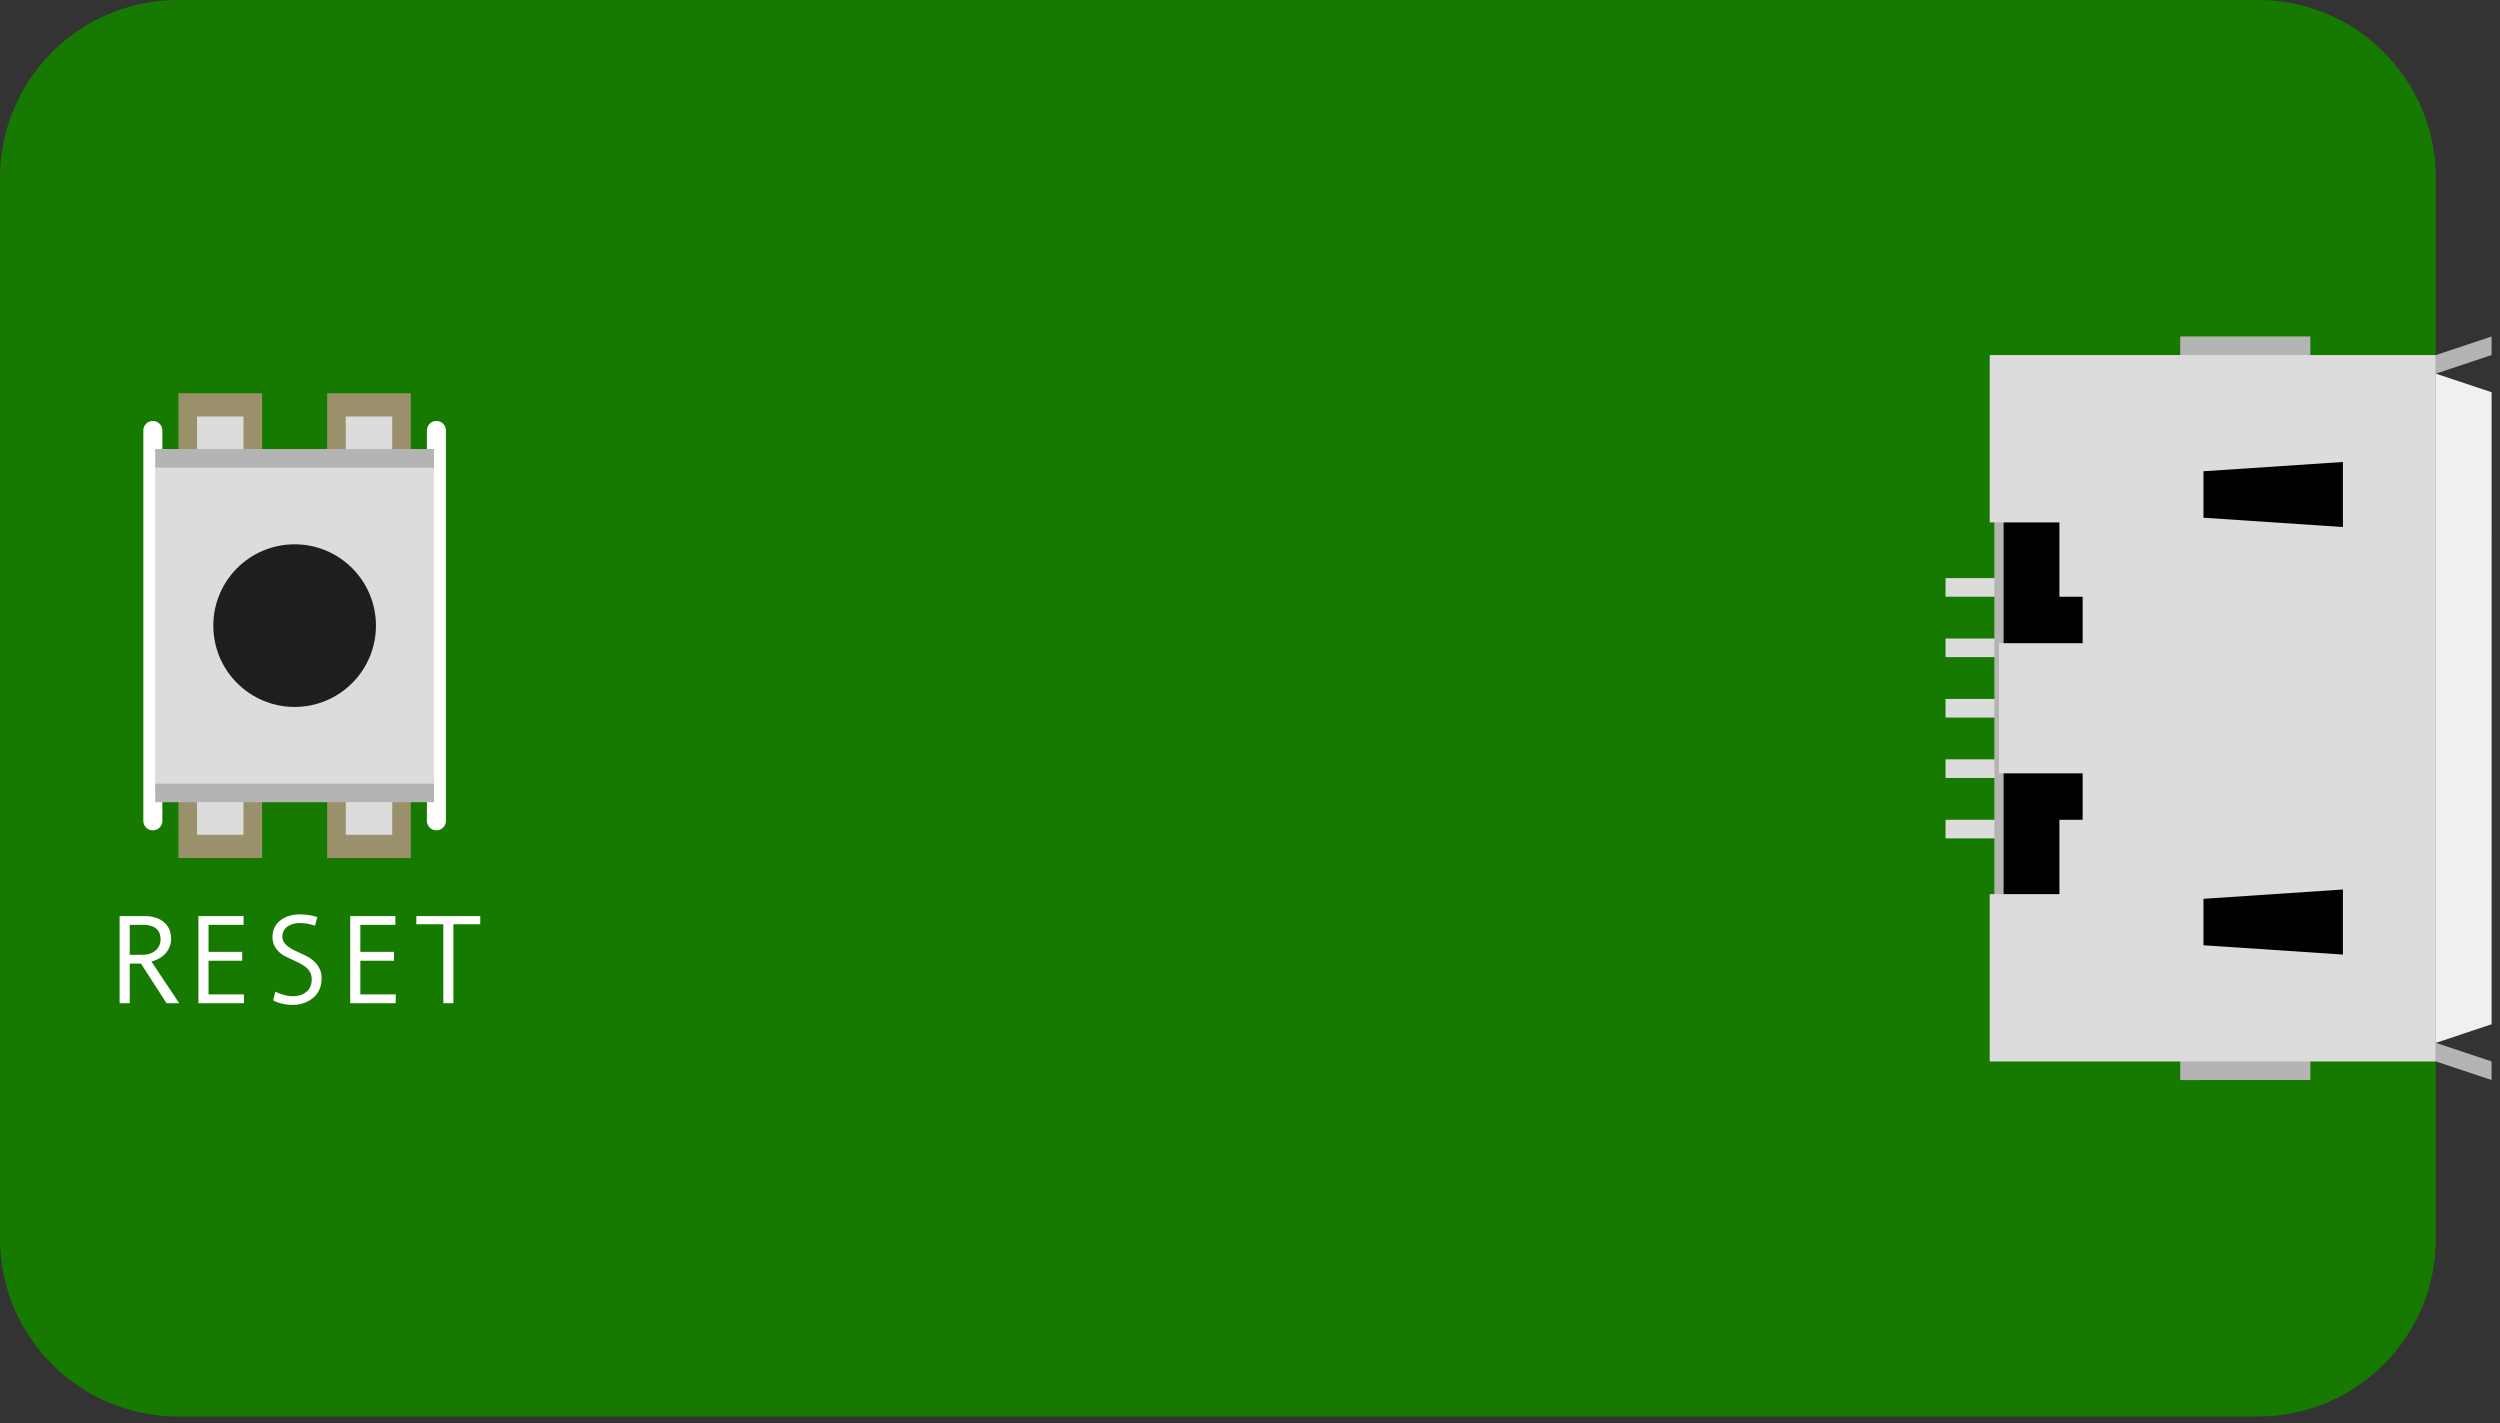 <svg viewBox="0 0 209 119" xmlns="http://www.w3.org/2000/svg" fill-rule="evenodd" clip-rule="evenodd" stroke-linecap="round"><rect x="0" y="0" width="209" height="119" fill="#333333" stroke="none"/><path d="M203.636 14.872C203.636 6.664 196.973 0 188.764 0H14.871C6.663 0 0 6.664 0 14.872v88.676c0 8.208 6.663 14.872 14.871 14.872h173.893c8.209 0 14.872-6.664 14.872-14.872V14.872z" fill="#177a00"/><path d="M36.484 35.984V68.62m-23.706 0V35.985" fill="none" stroke="#fff" stroke-width="1.59"/><path d="M34.343 64.735v6.993H27.35v-6.993h6.993zm0-31.859v6.993H27.35v-6.993h6.993zM21.91 64.735v6.993h-6.992v-6.993h6.992zm0-31.859v6.993h-6.992v-6.993h6.992zm1.773 20.844c2.131-.001 3.885-1.754 3.886-3.885-.001-2.131-1.755-3.884-3.886-3.885a3.905 3.905 0 00-3.885 3.885 3.905 3.905 0 003.885 3.885z" fill="#9a916c"/><path d="M28.907 65.9v3.886h3.884V65.9h3.495V38.703h-3.495V34.82h-3.884v3.884h-8.55V34.82h-3.884v3.884h-3.498v27.198h3.498v3.885h3.884V65.9h8.55z" fill="#dcdcdc" fill-rule="nonzero"/><circle cx="52.302" cy="-24.631" r="6.798" fill="#1e1e1e" transform="rotate(90)"/><path d="M36.286 37.538v1.554H12.975v-1.554h23.311zm0 27.974v1.554H12.975v-1.554h23.311zM182.266 90.291V28.13h10.88v62.16l-10.88.001z" fill="#b4b4b4"/><path d="M162.647 59.987v-1.554h9.325v1.554h-9.325zm0-5.052v-1.554h9.325v1.554h-9.325zm0-5.049v-1.554h9.325v1.554h-9.325zm0 15.151v-1.555h9.325v1.555h-9.325zm0 5.052v-1.555h9.325v1.555h-9.325z" fill="#dcdcdc"/><path d="M166.729 78.636V39.785h1.943v38.85l-1.943.001z" fill="#b4b4b4"/><path d="M167.502 78.636V39.785h8.157v38.85l-8.157.001z"/><path d="M172.167 43.669v6.217h1.944v3.884h-6.996v10.88h6.996v3.884h-1.944v6.217h-5.828v13.986h37.297V29.683H166.34V43.67h5.828l-.001-.001z" fill="#dcdcdc" fill-rule="nonzero"/><path d="M195.868 79.8l-11.656-.775V75.14l11.656-.779V79.8zm0-35.742l-11.656-.776v-3.887l11.656-.775v5.438z" fill-rule="nonzero"/><path d="M208.296 85.629l-4.66 1.554V31.237l4.663 1.555-.003 52.837z" fill="#f0f0f0" fill-rule="nonzero"/><path d="M208.296 90.291l-4.66-1.554v-1.554l4.66 1.554v1.554zm.003-60.608l-4.663 1.554v-1.554l4.663-1.554v1.554z" fill="#b4b4b4" fill-rule="nonzero"/><path d="M14.982 83.868h-1.059l-2.137-3.31h-.94v3.31H10v-7.285h2.06c.691 0 1.238.168 1.639.504.4.336.601.803.601 1.402 0 .443-.146.838-.438 1.184-.293.346-.696.58-1.208.705l2.328 3.49zm-4.136-4.048h1.069c.448 0 .81-.12 1.09-.364.279-.242.418-.548.418-.916 0-.813-.496-1.219-1.487-1.219h-1.09v2.499zm9.546 4.048h-3.804v-7.285h3.773v.738h-2.927v2.257h2.814v.738h-2.814v2.813h2.958v.739zm5.942-6.478a3.815 3.815 0 00-1.233-.223c-.44 0-.8.1-1.077.301-.277.202-.416.488-.416.86 0 .44.363.828 1.09 1.162.537.248.892.42 1.066.516.174.097.35.229.529.397.179.17.322.368.43.597.11.229.164.486.164.772 0 .709-.239 1.259-.716 1.649-.476.391-1.038.586-1.685.586-.627 0-1.176-.123-1.647-.372l.175-.728c.555.251 1.038.377 1.452.377.481 0 .867-.125 1.158-.374.29-.25.436-.593.436-1.03 0-.323-.094-.598-.283-.823-.19-.226-.539-.455-1.048-.69-.523-.24-.862-.405-1.015-.492a2.166 2.166 0 01-.456-.364 1.594 1.594 0 01-.475-1.152c0-.602.216-1.072.65-1.41.433-.336.982-.505 1.647-.505.485 0 .967.074 1.446.222l-.192.723v.001zm6.748 6.478h-3.805v-7.285h3.774v.738h-2.927v2.257h2.813v.738h-2.813v2.813h2.958v.739zm7.068-6.598h-2.246v6.598h-.842V77.27h-2.256v-.687h5.344v.687z" fill="#fff" fill-rule="nonzero"/></svg>